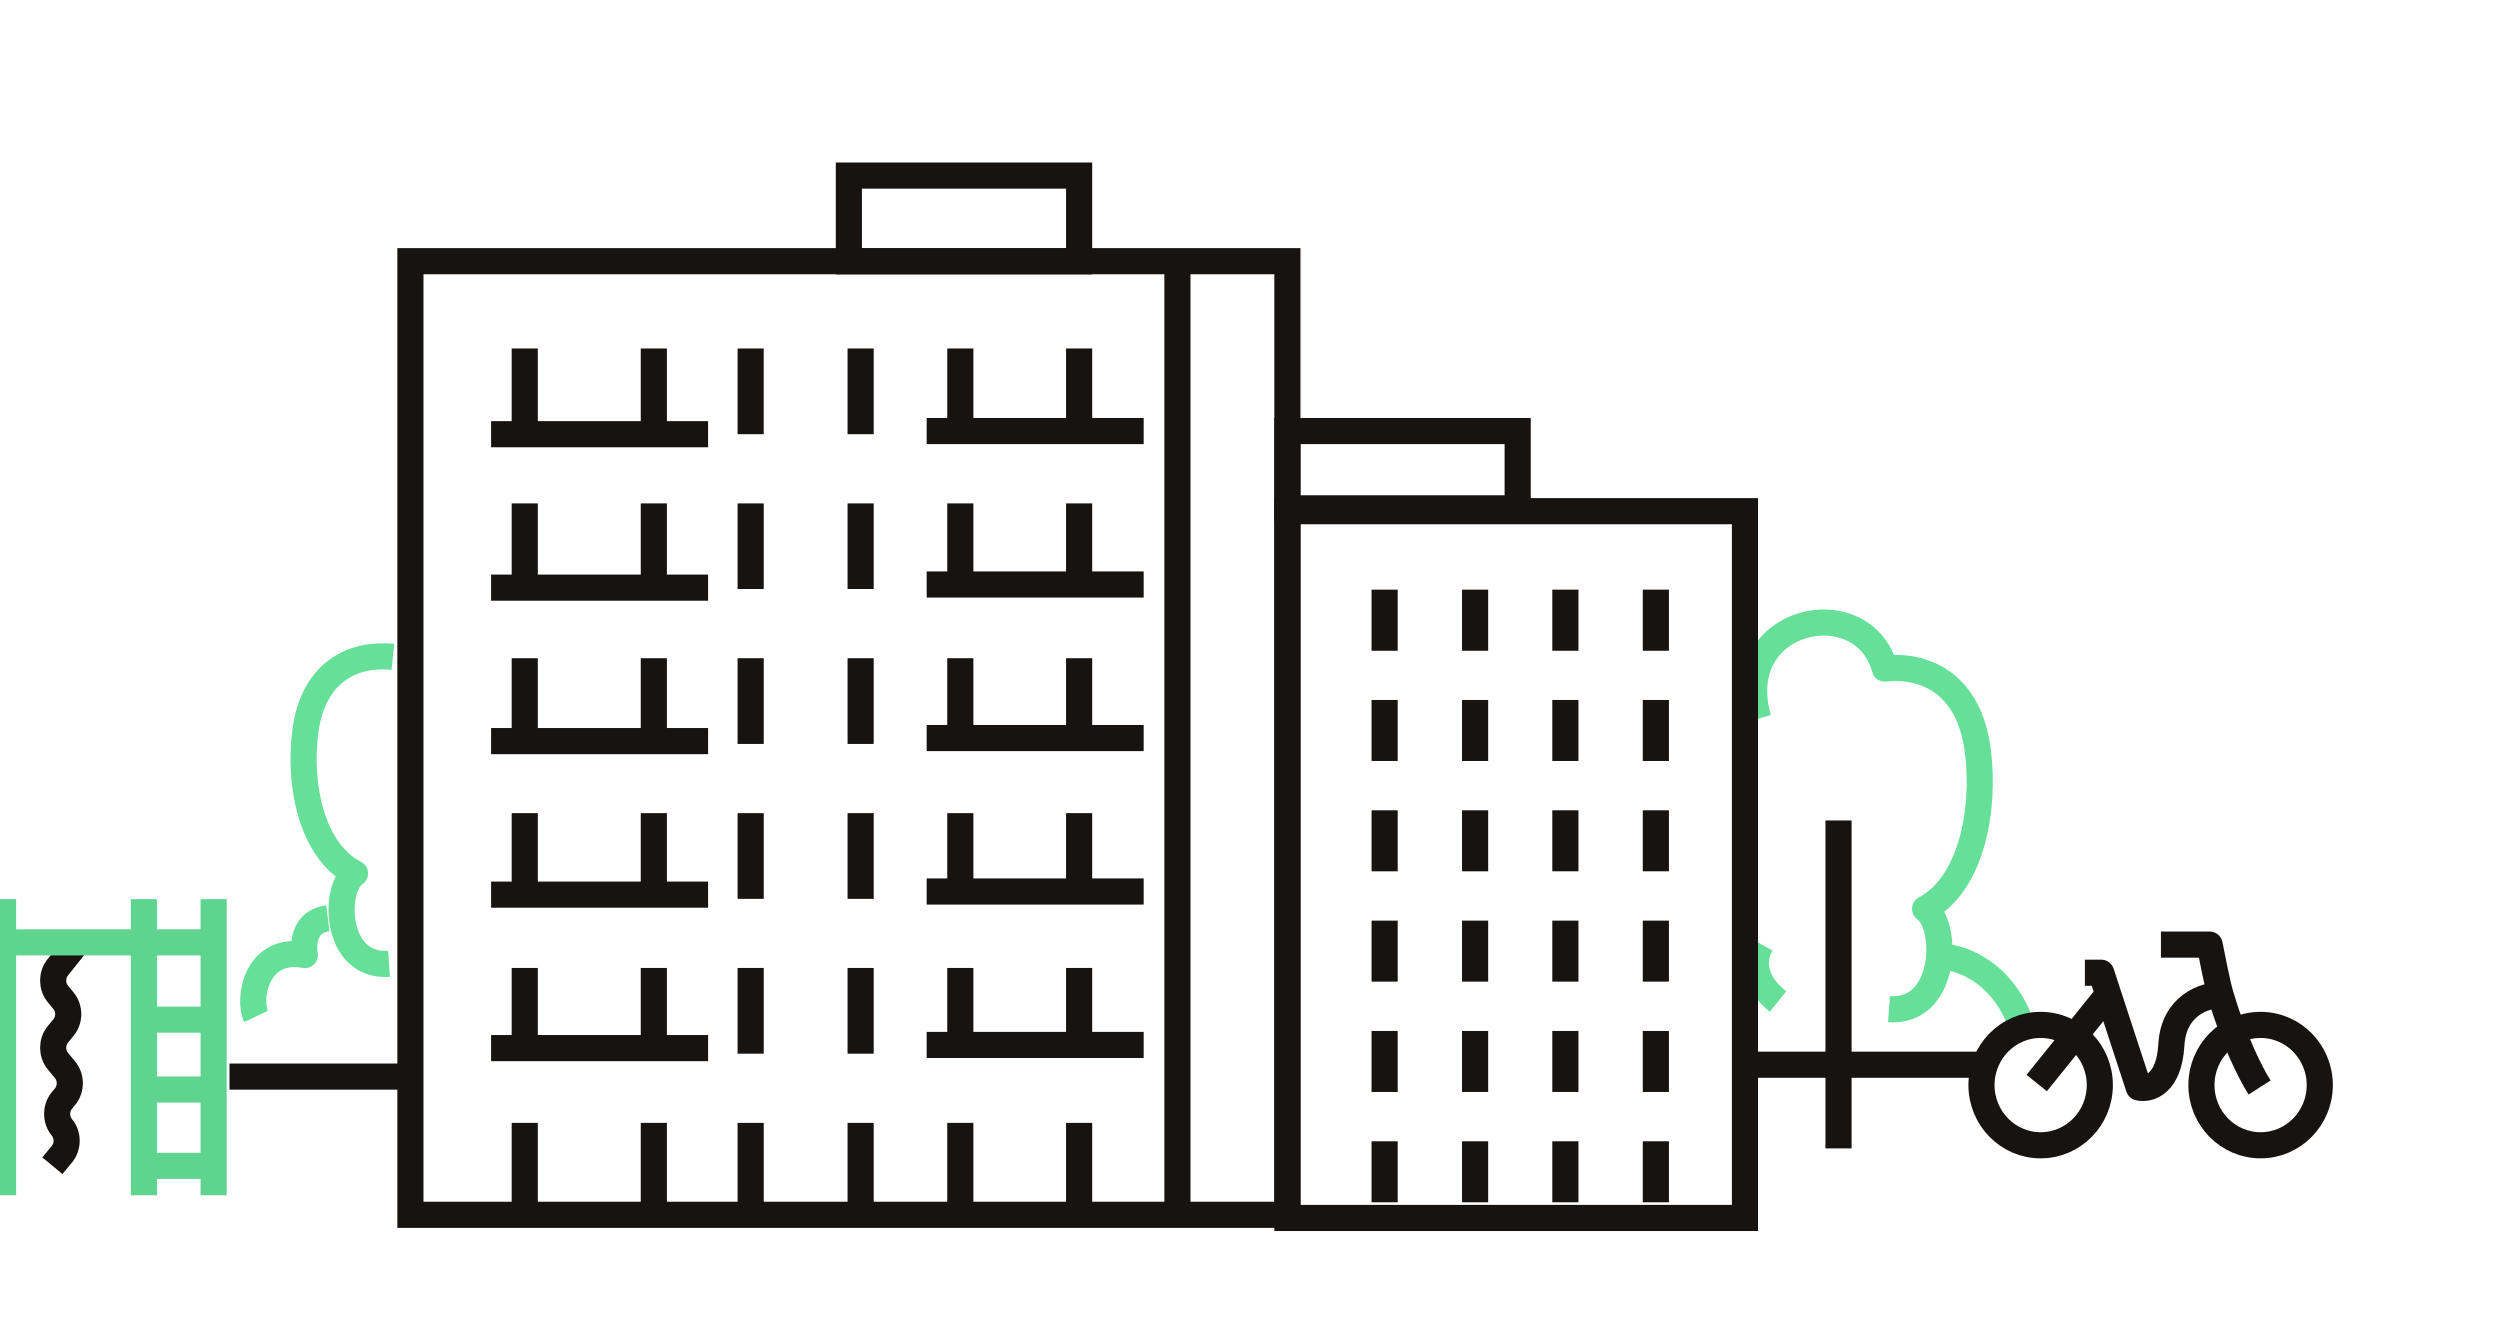 <svg width="287" height="152" viewBox="0 0 287 152" fill="none" xmlns="http://www.w3.org/2000/svg">
<g clip-path="url(#clip0)">
<path d="M204.117 114.978C201.323 112.725 201.078 110.331 202.177 108.39M201.848 82.493C198.499 70.848 213.895 67.607 216.382 76.754C221.002 76.25 226.091 78.452 227.065 86.273C227.917 93.117 226.265 101.531 221.002 104.337C223.69 106.14 223.572 116.326 216.854 115.854" stroke="#66DF98" stroke-width="3" stroke-miterlimit="10" stroke-linejoin="round"/>
<path d="M147.794 29.985H47.115V139.459H147.794V29.985Z" stroke="#161310" stroke-width="3" stroke-miterlimit="10"/>
<path d="M98.8 40.006V49.846" stroke="#161310" stroke-width="3" stroke-miterlimit="10"/>
<path d="M98.801 57.791V67.619" stroke="#161310" stroke-width="3" stroke-miterlimit="10"/>
<path d="M98.801 75.564V85.404" stroke="#161310" stroke-width="3" stroke-miterlimit="10"/>
<path d="M98.801 93.349V103.189" stroke="#161310" stroke-width="3" stroke-miterlimit="10"/>
<path d="M98.801 111.121V120.962" stroke="#161310" stroke-width="3" stroke-miterlimit="10"/>
<path d="M98.801 128.906V138.747" stroke="#161310" stroke-width="3" stroke-miterlimit="10"/>
<path d="M110.245 40.006V49.846" stroke="#161310" stroke-width="3" stroke-miterlimit="10"/>
<path d="M110.244 57.791V67.619" stroke="#161310" stroke-width="3" stroke-miterlimit="10"/>
<path d="M110.244 75.564V85.404" stroke="#161310" stroke-width="3" stroke-miterlimit="10"/>
<path d="M110.244 93.348V103.189" stroke="#161310" stroke-width="3" stroke-miterlimit="10"/>
<path d="M110.244 111.121V120.961" stroke="#161310" stroke-width="3" stroke-miterlimit="10"/>
<path d="M110.244 128.906V138.747" stroke="#161310" stroke-width="3" stroke-miterlimit="10"/>
<path d="M123.883 40.006V49.846" stroke="#161310" stroke-width="3" stroke-miterlimit="10"/>
<path d="M123.882 57.791V67.619" stroke="#161310" stroke-width="3" stroke-miterlimit="10"/>
<path d="M123.882 75.564V85.404" stroke="#161310" stroke-width="3" stroke-miterlimit="10"/>
<path d="M123.882 93.348V103.189" stroke="#161310" stroke-width="3" stroke-miterlimit="10"/>
<path d="M123.882 111.121V120.961" stroke="#161310" stroke-width="3" stroke-miterlimit="10"/>
<path d="M123.882 128.906V138.747" stroke="#161310" stroke-width="3" stroke-miterlimit="10"/>
<path d="M75.06 40.006V49.846" stroke="#161310" stroke-width="3" stroke-miterlimit="10"/>
<path d="M75.06 57.791V67.619" stroke="#161310" stroke-width="3" stroke-miterlimit="10"/>
<path d="M75.06 75.564V85.404" stroke="#161310" stroke-width="3" stroke-miterlimit="10"/>
<path d="M75.06 93.348V103.189" stroke="#161310" stroke-width="3" stroke-miterlimit="10"/>
<path d="M75.06 111.121V120.961" stroke="#161310" stroke-width="3" stroke-miterlimit="10"/>
<path d="M75.06 128.906V138.747" stroke="#161310" stroke-width="3" stroke-miterlimit="10"/>
<path d="M60.241 40.006V49.846" stroke="#161310" stroke-width="3" stroke-miterlimit="10"/>
<path d="M60.241 57.791V67.619" stroke="#161310" stroke-width="3" stroke-miterlimit="10"/>
<path d="M60.241 75.564V85.404" stroke="#161310" stroke-width="3" stroke-miterlimit="10"/>
<path d="M60.241 93.348V103.189" stroke="#161310" stroke-width="3" stroke-miterlimit="10"/>
<path d="M60.241 111.121V120.961" stroke="#161310" stroke-width="3" stroke-miterlimit="10"/>
<path d="M60.241 128.906V138.747" stroke="#161310" stroke-width="3" stroke-miterlimit="10"/>
<path d="M86.174 40.006V49.846" stroke="#161310" stroke-width="3" stroke-miterlimit="10"/>
<path d="M86.176 57.791V67.619" stroke="#161310" stroke-width="3" stroke-miterlimit="10"/>
<path d="M86.176 75.564V85.404" stroke="#161310" stroke-width="3" stroke-miterlimit="10"/>
<path d="M86.176 93.349V103.189" stroke="#161310" stroke-width="3" stroke-miterlimit="10"/>
<path d="M86.176 111.121V120.962" stroke="#161310" stroke-width="3" stroke-miterlimit="10"/>
<path d="M86.176 128.906V138.747" stroke="#161310" stroke-width="3" stroke-miterlimit="10"/>
<path d="M169.341 67.692V74.707" stroke="#161310" stroke-width="3" stroke-miterlimit="10"/>
<path d="M169.342 80.357V87.36" stroke="#161310" stroke-width="3" stroke-miterlimit="10"/>
<path d="M169.342 93.023V100.026" stroke="#161310" stroke-width="3" stroke-miterlimit="10"/>
<path d="M169.342 105.688V112.691" stroke="#161310" stroke-width="3" stroke-miterlimit="10"/>
<path d="M169.342 118.354V125.357" stroke="#161310" stroke-width="3" stroke-miterlimit="10"/>
<path d="M169.342 131.02V138.022" stroke="#161310" stroke-width="3" stroke-miterlimit="10"/>
<path d="M158.954 67.692V74.707" stroke="#161310" stroke-width="3" stroke-miterlimit="10"/>
<path d="M158.955 80.357V87.36" stroke="#161310" stroke-width="3" stroke-miterlimit="10"/>
<path d="M158.955 93.023V100.026" stroke="#161310" stroke-width="3" stroke-miterlimit="10"/>
<path d="M158.955 105.688V112.691" stroke="#161310" stroke-width="3" stroke-miterlimit="10"/>
<path d="M158.955 118.354V125.357" stroke="#161310" stroke-width="3" stroke-miterlimit="10"/>
<path d="M158.955 131.02V138.022" stroke="#161310" stroke-width="3" stroke-miterlimit="10"/>
<path d="M190.092 67.691V74.706" stroke="#161310" stroke-width="3" stroke-miterlimit="10"/>
<path d="M190.092 80.357V87.36" stroke="#161310" stroke-width="3" stroke-miterlimit="10"/>
<path d="M190.092 93.022V100.025" stroke="#161310" stroke-width="3" stroke-miterlimit="10"/>
<path d="M190.092 105.688V112.691" stroke="#161310" stroke-width="3" stroke-miterlimit="10"/>
<path d="M190.092 118.354V125.356" stroke="#161310" stroke-width="3" stroke-miterlimit="10"/>
<path d="M190.092 131.019V138.022" stroke="#161310" stroke-width="3" stroke-miterlimit="10"/>
<path d="M179.705 67.691V74.706" stroke="#161310" stroke-width="3" stroke-miterlimit="10"/>
<path d="M179.705 80.357V87.36" stroke="#161310" stroke-width="3" stroke-miterlimit="10"/>
<path d="M179.705 93.022V100.025" stroke="#161310" stroke-width="3" stroke-miterlimit="10"/>
<path d="M179.705 105.688V112.691" stroke="#161310" stroke-width="3" stroke-miterlimit="10"/>
<path d="M179.705 118.354V125.356" stroke="#161310" stroke-width="3" stroke-miterlimit="10"/>
<path d="M179.705 131.019V138.022" stroke="#161310" stroke-width="3" stroke-miterlimit="10"/>
<path d="M56.377 49.846H81.288" stroke="#161310" stroke-width="3" stroke-miterlimit="10"/>
<path d="M56.378 67.462H81.289" stroke="#161310" stroke-width="3" stroke-miterlimit="10"/>
<path d="M56.378 85.078H81.289" stroke="#161310" stroke-width="3" stroke-miterlimit="10"/>
<path d="M56.378 102.706H81.289" stroke="#161310" stroke-width="3" stroke-miterlimit="10"/>
<path d="M56.378 120.322H81.289" stroke="#161310" stroke-width="3" stroke-miterlimit="10"/>
<path d="M106.382 49.484H131.293" stroke="#161310" stroke-width="3" stroke-miterlimit="10"/>
<path d="M106.382 67.1H131.293" stroke="#161310" stroke-width="3" stroke-miterlimit="10"/>
<path d="M106.382 84.728H131.293" stroke="#161310" stroke-width="3" stroke-miterlimit="10"/>
<path d="M106.382 102.344H131.293" stroke="#161310" stroke-width="3" stroke-miterlimit="10"/>
<path d="M106.382 119.96H131.293" stroke="#161310" stroke-width="3" stroke-miterlimit="10"/>
<path d="M135.168 29.985V139.459" stroke="#161310" stroke-width="3" stroke-miterlimit="10"/>
<path d="M200.321 58.684H147.794V139.821H200.321V122.219V92.671V69.335V58.684Z" stroke="#161310" stroke-width="3" stroke-miterlimit="10"/>
<path d="M123.883 20.156H97.449V29.997H123.883V20.156Z" stroke="#161310" stroke-width="3" stroke-miterlimit="10"/>
<path d="M174.228 49.484H147.794V58.358H174.228V49.484Z" stroke="#161310" stroke-width="3" stroke-miterlimit="10"/>
<path d="M9.105 107.941L6.649 111.026C5.922 111.907 5.922 113.228 6.649 114.11L7.286 114.881C8.014 115.762 8.014 117.084 7.286 117.965L6.649 118.736C5.922 119.617 5.922 120.939 6.649 121.82L7.468 122.811C8.195 123.692 8.195 125.014 7.468 125.895L7.104 126.336C6.377 127.217 6.377 128.539 7.104 129.42C7.832 130.301 7.832 131.623 7.104 132.504L6.013 133.826" stroke="#161310" stroke-width="3" stroke-miterlimit="10" stroke-linejoin="round"/>
<path d="M37.635 105.429C34.236 105.848 34.998 109.638 34.998 109.638C29.389 108.619 28.441 114.711 29.389 116.69" stroke="#66DF98" stroke-width="3" stroke-miterlimit="10" stroke-linejoin="round"/>
<path d="M45.105 75.405C40.756 74.95 35.965 76.935 35.049 83.985C34.247 90.154 35.801 97.739 40.756 100.269C38.226 101.894 38.336 111.076 44.661 110.651" stroke="#66DF98" stroke-width="3" stroke-miterlimit="10" stroke-linejoin="round"/>
<path d="M0 108.186L24.524 108.186" stroke="#5ED48F" stroke-width="3" stroke-miterlimit="10"/>
<path d="M16.52 103.224V137.219" stroke="#5ED48F" stroke-width="3" stroke-miterlimit="10"/>
<path d="M0.35 103.224V137.219" stroke="#5ED48F" stroke-width="3" stroke-miterlimit="10"/>
<path d="M24.526 103.224V137.219" stroke="#5ED48F" stroke-width="3" stroke-miterlimit="10"/>
<path d="M16.52 117.054H24.524" stroke="#5ED48F" stroke-width="3" stroke-miterlimit="10"/>
<path d="M16.703 125.078H24.071" stroke="#5ED48F" stroke-width="3" stroke-miterlimit="10"/>
<path d="M16.795 133.84H24.071" stroke="#5ED48F" stroke-width="3" stroke-miterlimit="10"/>
<path d="M26.348 123.594H47.115" stroke="#161310" stroke-width="3" stroke-miterlimit="10" stroke-linejoin="round"/>
<path d="M199.529 122.228L227.277 122.228" stroke="#161310" stroke-width="3" stroke-miterlimit="10" stroke-linejoin="round"/>
<path d="M221.471 109.679C229.196 109.679 231.679 116.743 231.679 116.743" stroke="#66DF98" stroke-width="3" stroke-miterlimit="10" stroke-linejoin="round"/>
<path d="M259.402 124.843C258.329 123.164 256.418 119.321 254.928 114.235M241.951 114.235L233.815 124.332M254.928 114.235C254.512 112.813 253.988 110.037 253.665 108.442H248.075M254.928 114.235C253.152 114.235 249.533 115.377 249.272 119.946C249.012 124.515 246.669 125.114 245.53 124.843L241.219 111.669H239.347" stroke="#161310" stroke-width="3" stroke-miterlimit="10" stroke-linejoin="round"/>
<ellipse cx="234.266" cy="124.569" rx="6.792" ry="6.91" stroke="#161310" stroke-width="3" stroke-miterlimit="10" stroke-linejoin="round"/>
<ellipse cx="259.518" cy="124.569" rx="6.792" ry="6.91" stroke="#161310" stroke-width="3" stroke-miterlimit="10" stroke-linejoin="round"/>
<path d="M211.062 94.188V131.834" stroke="#161310" stroke-width="3" stroke-miterlimit="10" stroke-linejoin="round"/>
</g>
<defs>
<clipPath id="clip0">
<rect width="287" height="151" fill="white" transform="translate(0 0.974)"/>
</clipPath>
</defs>
</svg>

